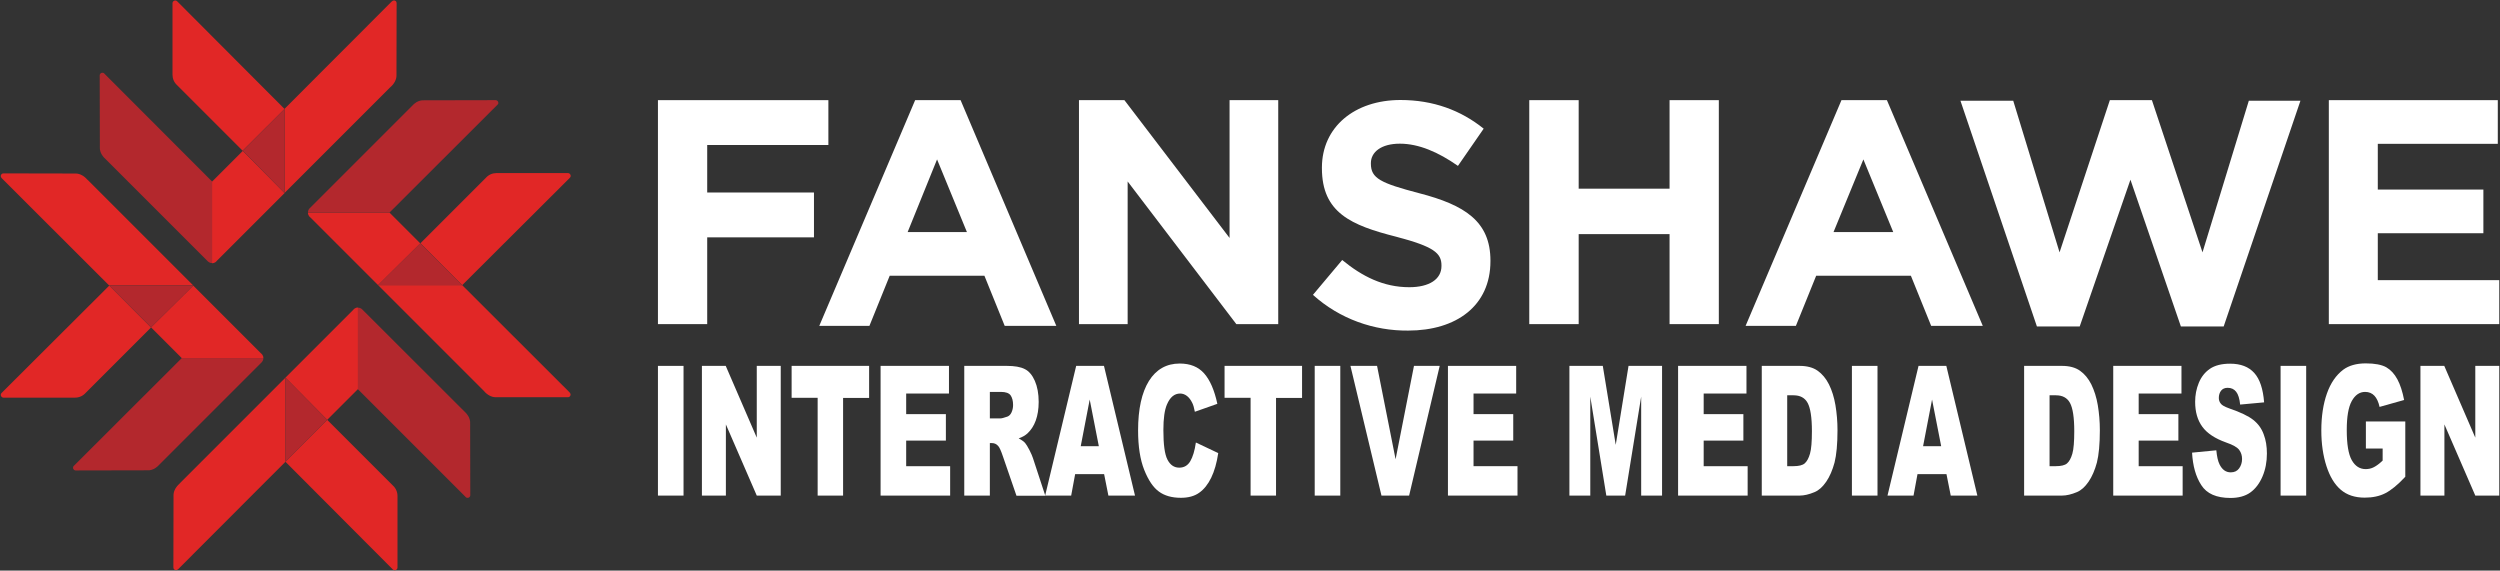 <?xml version="1.0" encoding="utf-8"?>
<!-- Generator: Adobe Illustrator 27.8.1, SVG Export Plug-In . SVG Version: 6.00 Build 0)  -->
<svg version="1.1" id="layer" xmlns="http://www.w3.org/2000/svg" xmlns:xlink="http://www.w3.org/1999/xlink" x="0px" y="0px"
	 viewBox="0 0 1700 388" style="enable-background:new 0 0 1700 388;" xml:space="preserve">
<rect x="0" y="0" width="1700" height="388" fill="#333333" stroke="none"/>
<style type="text/css">
	.st0{fill:white;}
	.st1{fill:#E12726;}
	.st2{fill:#B3282D;}
</style>
<g>
	<polygon class="st0" points="447.4,68.1 447.4,220.4 480.9,220.4 480.9,161.4 553.5,161.4 553.5,130.9 480.9,130.9 480.9,98.6 
		563.3,98.6 563.3,68.1 	"/>
	<path class="st0" d="M637.2,108.4l20.3,49.4h-40.3L637.2,108.4z M622.3,68.1l-65.2,153.5h34.1l13.8-34.1h64.4l13.8,34.1h35.1
		L653.2,68.1L622.3,68.1L622.3,68.1z"/>
	<polygon class="st0" points="836.1,68.1 836.1,161.8 764.6,68.1 733.7,68.1 733.7,220.4 766.8,220.4 766.8,123.4 840.7,220.4 
		869.2,220.4 869.2,68.1 	"/>
	<path class="st0" d="M892.8,200.5l19.9-23.7c13.6,11.2,28.1,18.5,45.6,18.5c13.6,0,21.9-5.4,21.9-14.4v-0.4
		c0-8.4-5.2-12.8-30.7-19.5c-30.7-7.8-50.6-16.3-50.6-46.6V114c0-27.7,22.3-46,53.4-46c22.3,0,41.1,7,56.6,19.5l-17.5,25.3
		c-13.4-9.4-26.7-15.1-39.5-15.1c-12.8,0-19.7,5.8-19.7,13.2v0.4c0,10,6.6,13.2,32.9,20.1c30.9,8,48.4,19.1,48.4,45.8v0.4
		c0,30.3-23.1,47.2-56,47.2C934.4,225,911.1,217,892.8,200.5"/>
	<polygon class="st0" points="1039.9,68.1 1073.5,68.1 1073.5,128.3 1135.3,128.3 1135.3,68.1 1168.8,68.1 1168.8,220.4 
		1135.3,220.4 1135.3,159.2 1073.5,159.2 1073.5,220.4 1039.9,220.4 	"/>
	<path class="st0" d="M1252.2,68.1h30.9l65.2,153.5h-35.1l-13.8-34.1H1235l-13.8,34.1H1187L1252.2,68.1z M1287.4,157.8l-20.3-49.4
		l-20.3,49.4H1287.4z"/>
	<polygon class="st0" points="1333.1,68.5 1369,68.5 1400.5,171.6 1434.7,68.1 1463.3,68.1 1497.7,171.6 1529.2,68.5 1564.3,68.5 
		1512.1,222 1483,222 1448.7,122.2 1414.2,222 1385.1,222 	"/>
	<polygon class="st0" points="1583.6,68.1 1698.5,68.1 1698.5,97.8 1616.9,97.8 1616.9,128.9 1688.7,128.9 1688.7,158.6 
		1616.9,158.6 1616.9,190.5 1699.5,190.5 1699.5,220.4 1583.6,220.4 	"/>
	<path class="st1" d="M193.5,74.1l-73-73.2c-0.7-0.7-1.4-0.6-1.8-0.5c-0.8,0.2-1.4,1-1.4,1.7v48.7c0,2.7,1.1,5.3,3.1,7.1l0,0
		l44.6,44.6L193.5,74.1z"/>
	<path class="st2" d="M70.9,50c-0.5-0.6-1.2-0.6-1.7-0.5c-0.8,0.2-1.3,0.9-1.4,1.6l0.1,48.6c-0.4,4.5,3,7.6,3,7.6l70.5,70.5
		c0.4,0.3,1.3,1.1,2.8,1.1v-55.5L70.9,50z"/>
	<path class="st1" d="M193.5,131.3l-28.4-28.7l-20.9,20.9V179c2,0,3.1-1.4,3.2-1.6L193.5,131.3z"/>
	<path class="st1" d="M269.7,2.1c0-1.3-1-1.8-1.8-1.8c-0.4,0-0.9,0.2-1.4,0.6l-73,73.1v57.2l71.9-71.9l0.1-0.1c2.4-2,4.1-5,4.1-7.7
		L269.7,2.1L269.7,2.1z"/>
	<polygon class="st2" points="193.5,74.1 165.1,102.5 193.5,131.3 	"/>
	<path class="st1" d="M74.3,194.2l-73.2,73c-0.7,0.7-0.6,1.4-0.5,1.8c0.2,0.8,1,1.4,1.7,1.4H51c2.7,0,5.3-1.1,7.1-3.1l0,0l44.6-44.6
		L74.3,194.2z"/>
	<path class="st2" d="M50.2,316.8c-0.6,0.5-0.6,1.2-0.5,1.7c0.2,0.8,0.9,1.3,1.6,1.4l48.6-0.1c4.5,0.4,7.6-3,7.6-3l70.5-70.5
		c0.3-0.4,1.1-1.3,1.1-2.8h-55.5L50.2,316.8z"/>
	<path class="st1" d="M131.4,194.2l-28.7,28.4l20.9,20.9h55.5c0-2-1.4-3.1-1.6-3.2L131.4,194.2z"/>
	<path class="st1" d="M2.3,117.9c-1.2,0-1.8,1.1-1.8,1.8c0,0.4,0.2,0.9,0.6,1.4l73.1,73h57.2l-71.9-71.9l-0.2-0.1
		c-2-2.4-5-4.1-7.7-4.1L2.3,117.9L2.3,117.9z"/>
	<polygon class="st2" points="74.3,194.2 102.7,222.6 131.4,194.2 	"/>
	<path class="st1" d="M194.1,314l73,73.2c0.7,0.7,1.4,0.6,1.8,0.5c0.8-0.2,1.4-1,1.4-1.7c0,0,0-48.6,0-48.7c0-2.7-1.1-5.3-3.1-7.1
		l0,0l-44.7-44.7L194.1,314z"/>
	<path class="st2" d="M316.7,338c0.5,0.6,1.2,0.6,1.7,0.5c0.8-0.2,1.3-0.9,1.4-1.6l-0.1-48.6c0.4-4.5-3-7.6-3-7.6l-70.5-70.4
		c-0.3-0.3-1.3-1.1-2.8-1.1v55.5L316.7,338z"/>
	<path class="st1" d="M194.1,256.8l28.4,28.7l20.9-20.9v-55.5c-2,0-3.1,1.4-3.2,1.6L194.1,256.8z"/>
	<path class="st1" d="M117.9,385.9c0,1.2,1,1.8,1.8,1.8c0.4,0,0.9-0.2,1.4-0.6l73-73.1v-57.2l-71.9,71.9l-0.1,0.2
		c-2.4,2-4.1,5-4.1,7.7L117.9,385.9L117.9,385.9z"/>
	<polygon class="st2" points="194.1,314 222.5,285.5 194.1,256.8 	"/>
	<path class="st1" d="M314.3,193.9l73.2-73c0.7-0.7,0.6-1.4,0.5-1.8c-0.2-0.8-1-1.4-1.7-1.4h-48.7c-2.7,0-5.3,1.1-7.1,3.1l0,0
		l-44.6,44.6L314.3,193.9z"/>
	<path class="st2" d="M338.3,71.2c0.6-0.5,0.7-1.2,0.5-1.7c-0.2-0.8-0.9-1.3-1.6-1.4l-48.6,0.1c-4.5-0.4-7.6,3-7.6,3l-70.5,70.5
		c-0.3,0.3-1.1,1.3-1.1,2.8h55.5L338.3,71.2z"/>
	<path class="st1" d="M257.1,193.9l28.7-28.4l-20.9-20.9h-55.5c0,2,1.4,3.1,1.6,3.2L257.1,193.9z"/>
	<path class="st1" d="M386.2,270.1c1.3,0,1.8-1.1,1.8-1.8c0-0.4-0.2-0.9-0.6-1.4l-73.1-73h-57.2l71.9,71.9l0.2,0.2
		c2,2.4,5,4.1,7.7,4.1L386.2,270.1L386.2,270.1z"/>
	<polygon class="st2" points="314.3,193.9 285.8,165.4 257.1,193.9 	"/>
	<g>
		<path class="st0" d="M447.4,248.8h17.4V337h-17.4V248.8z"/>
		<path class="st0" d="M477.3,248.8h16.2l21.1,48.8v-48.8h16.3V337h-16.3l-21-48.4V337h-16.3V248.8z"/>
		<path class="st0" d="M538.4,248.8h52.6v21.8h-17.7V337h-17.3v-66.5h-17.7V248.8z"/>
		<path class="st0" d="M598.9,248.8h46.4v18.8h-29.1v14h27v18h-27V317h29.9v20h-47.3V248.8z"/>
		<path class="st0" d="M655.7,337v-88.2h28.9c5.4,0,9.4,0.7,12.3,2.2c2.8,1.4,5.1,4.1,6.8,8s2.6,8.7,2.6,14.3c0,4.9-0.7,9.1-2,12.7
			s-3.2,6.4-5.5,8.6c-1.5,1.4-3.5,2.6-6.1,3.5c2.1,1.1,3.6,2.2,4.5,3.3c0.6,0.7,1.6,2.3,2.8,4.6c1.2,2.4,2,4.2,2.4,5.5l8.4,25.6
			h-19.6l-9.3-27c-1.2-3.5-2.2-5.8-3.1-6.8c-1.2-1.4-2.7-2-4.2-2h-1.5V337H655.7z M673.1,284.5h7.3c0.8,0,2.3-0.4,4.6-1.2
			c1.1-0.4,2.1-1.3,2.8-2.8s1.1-3.2,1.1-5.1c0-2.8-0.6-5-1.7-6.6c-1.1-1.5-3.3-2.3-6.5-2.3h-7.6V284.5z"/>
		<path class="st0" d="M750.8,322.4h-19.7l-2.7,14.6h-17.7l21.1-88.2h18.9l21.1,88.2h-18.1L750.8,322.4z M747.2,303.4l-6.2-31.7
			l-6.1,31.7H747.2z"/>
		<path class="st0" d="M813.2,300.9l15.2,7.2c-1,6.7-2.6,12.3-4.8,16.8c-2.2,4.5-4.9,7.9-8.2,10.2c-3.2,2.3-7.4,3.4-12.4,3.4
			c-6.1,0-11.1-1.4-14.9-4.2c-3.9-2.8-7.2-7.7-10-14.7c-2.8-7-4.2-16-4.2-26.9c0-14.6,2.5-25.8,7.4-33.7
			c4.9-7.8,11.9-11.8,20.9-11.8c7.1,0,12.6,2.2,16.6,6.7s7,11.4,9,20.7l-15.3,5.4c-0.5-2.7-1.1-4.7-1.7-5.9c-1-2.1-2.2-3.7-3.6-4.8
			c-1.4-1.1-3-1.7-4.7-1.7c-3.9,0-6.9,2.5-9,7.5c-1.6,3.7-2.4,9.5-2.4,17.4c0,9.8,0.9,16.5,2.8,20.1c1.9,3.6,4.5,5.4,8,5.4
			c3.3,0,5.8-1.5,7.5-4.4S812.4,306.5,813.2,300.9z"/>
		<path class="st0" d="M832.8,248.8h52.6v21.8h-17.7V337h-17.3v-66.5h-17.7V248.8z"/>
		<path class="st0" d="M894,248.8h17.4V337H894V248.8z"/>
		<path class="st0" d="M918.3,248.8h18.1l12.6,63.5l12.5-63.5H979L958.2,337h-18.8L918.3,248.8z"/>
		<path class="st0" d="M984.6,248.8h46.4v18.8H1002v14h27v18h-27V317h29.9v20h-47.3V248.8z"/>
		<path class="st0" d="M1067.1,248.8h22.8l8.8,53.7l8.7-53.7h22.8V337H1116v-67.3l-10.9,67.3h-12.8l-10.9-67.3V337h-14.2V248.8z"/>
		<path class="st0" d="M1141.2,248.8h46.4v18.8h-29.1v14h27v18h-27V317h29.9v20h-47.3V248.8z"/>
		<path class="st0" d="M1198,248.8h25.7c5.1,0,9.2,1.1,12.3,3.3c3.1,2.2,5.7,5.3,7.7,9.3s3.5,8.8,4.4,14.1
			c0.9,5.4,1.4,11.1,1.4,17.1c0,9.4-0.7,16.7-2,21.9c-1.4,5.2-3.3,9.6-5.7,13.1c-2.4,3.5-5,5.8-7.8,7c-3.8,1.6-7.2,2.4-10.3,2.4
			H1198V248.8z M1215.3,268.8V317h4.2c3.6,0,6.2-0.6,7.7-1.9c1.5-1.3,2.7-3.5,3.6-6.6s1.3-8.3,1.3-15.3c0-9.3-1-15.7-2.9-19.2
			s-5.1-5.2-9.6-5.2H1215.3z"/>
		<path class="st0" d="M1259.3,248.8h17.4V337h-17.4V248.8z"/>
		<path class="st0" d="M1323.6,322.4h-19.7l-2.7,14.6h-17.7l21.1-88.2h18.9l21.1,88.2h-18.1L1323.6,322.4z M1320,303.4l-6.2-31.7
			l-6.1,31.7H1320z"/>
		<path class="st0" d="M1376.4,248.8h25.7c5.1,0,9.2,1.1,12.3,3.3c3.1,2.2,5.7,5.3,7.7,9.3c2,4.1,3.5,8.8,4.4,14.1
			c0.9,5.4,1.4,11.1,1.4,17.1c0,9.4-0.7,16.7-2,21.9c-1.4,5.2-3.3,9.6-5.7,13.1c-2.4,3.5-5,5.8-7.8,7c-3.8,1.6-7.2,2.4-10.3,2.4
			h-25.7V248.8z M1393.7,268.8V317h4.2c3.6,0,6.2-0.6,7.7-1.9c1.5-1.3,2.7-3.5,3.6-6.6s1.3-8.3,1.3-15.3c0-9.3-1-15.7-2.9-19.2
			c-1.9-3.5-5.1-5.2-9.6-5.2H1393.7z"/>
		<path class="st0" d="M1437,248.8h46.4v18.8h-29.1v14h27v18h-27V317h29.9v20H1437V248.8z"/>
		<path class="st0" d="M1490.6,307.8l16.5-1.6c0.4,4.2,1.1,7.4,2.2,9.6c1.8,3.6,4.3,5.4,7.6,5.4c2.5,0,4.4-0.9,5.7-2.7s2-3.9,2-6.4
			c0-2.3-0.6-4.3-1.9-6.1c-1.3-1.8-4.2-3.5-8.9-5.1c-7.6-2.7-13-6.3-16.2-10.7c-3.3-4.5-4.9-10.1-4.9-17c0-4.5,0.8-8.8,2.5-12.9
			s4.2-7.2,7.5-9.5c3.4-2.3,7.9-3.5,13.8-3.5c7.2,0,12.6,2.1,16.4,6.3c3.8,4.2,6,10.9,6.7,20l-16.3,1.5c-0.4-4-1.3-6.9-2.7-8.7
			s-3.3-2.7-5.8-2.7c-2,0-3.5,0.7-4.5,2s-1.5,3-1.5,4.9c0,1.4,0.4,2.7,1.3,3.8c0.8,1.2,2.8,2.2,5.8,3.3c7.6,2.6,13,5.2,16.3,7.8
			c3.3,2.6,5.7,5.9,7.1,9.8c1.5,3.9,2.2,8.2,2.2,13.1c0,5.7-1,10.9-3,15.6s-4.8,8.4-8.3,10.9s-8.1,3.7-13.5,3.7
			c-9.5,0-16.1-2.9-19.8-8.7C1493.1,324.1,1491.1,316.7,1490.6,307.8z"/>
		<path class="st0" d="M1550.8,248.8h17.4V337h-17.4V248.8z"/>
		<path class="st0" d="M1608.8,305v-18.4h26.8v37.6c-5.1,5.5-9.7,9.2-13.6,11.2s-8.6,3-14,3c-6.7,0-12.1-1.8-16.3-5.4
			c-4.2-3.6-7.4-8.9-9.7-16c-2.3-7.1-3.5-15.2-3.5-24.3c0-9.6,1.3-18,3.8-25.1c2.5-7.1,6.2-12.5,11.1-16.2c3.8-2.8,8.9-4.3,15.3-4.3
			c6.2,0,10.8,0.9,13.9,2.6c3.1,1.8,5.6,4.5,7.6,8.2c2,3.7,3.5,8.4,4.6,14.1l-16.7,4.7c-0.7-3.3-1.9-5.9-3.5-7.6s-3.7-2.6-6.3-2.6
			c-3.8,0-6.8,2.1-9.1,6.2c-2.3,4.2-3.4,10.7-3.4,19.7c0,9.6,1.1,16.4,3.4,20.5c2.3,4.1,5.5,6.1,9.5,6.1c1.9,0,3.8-0.4,5.5-1.3
			c1.8-0.9,3.8-2.4,6-4.5V305H1608.8z"/>
		<path class="st0" d="M1645.9,248.8h16.2l21.1,48.8v-48.8h16.3V337h-16.3l-21-48.4V337h-16.3V248.8z"/>
	</g>
</g>
</svg>
